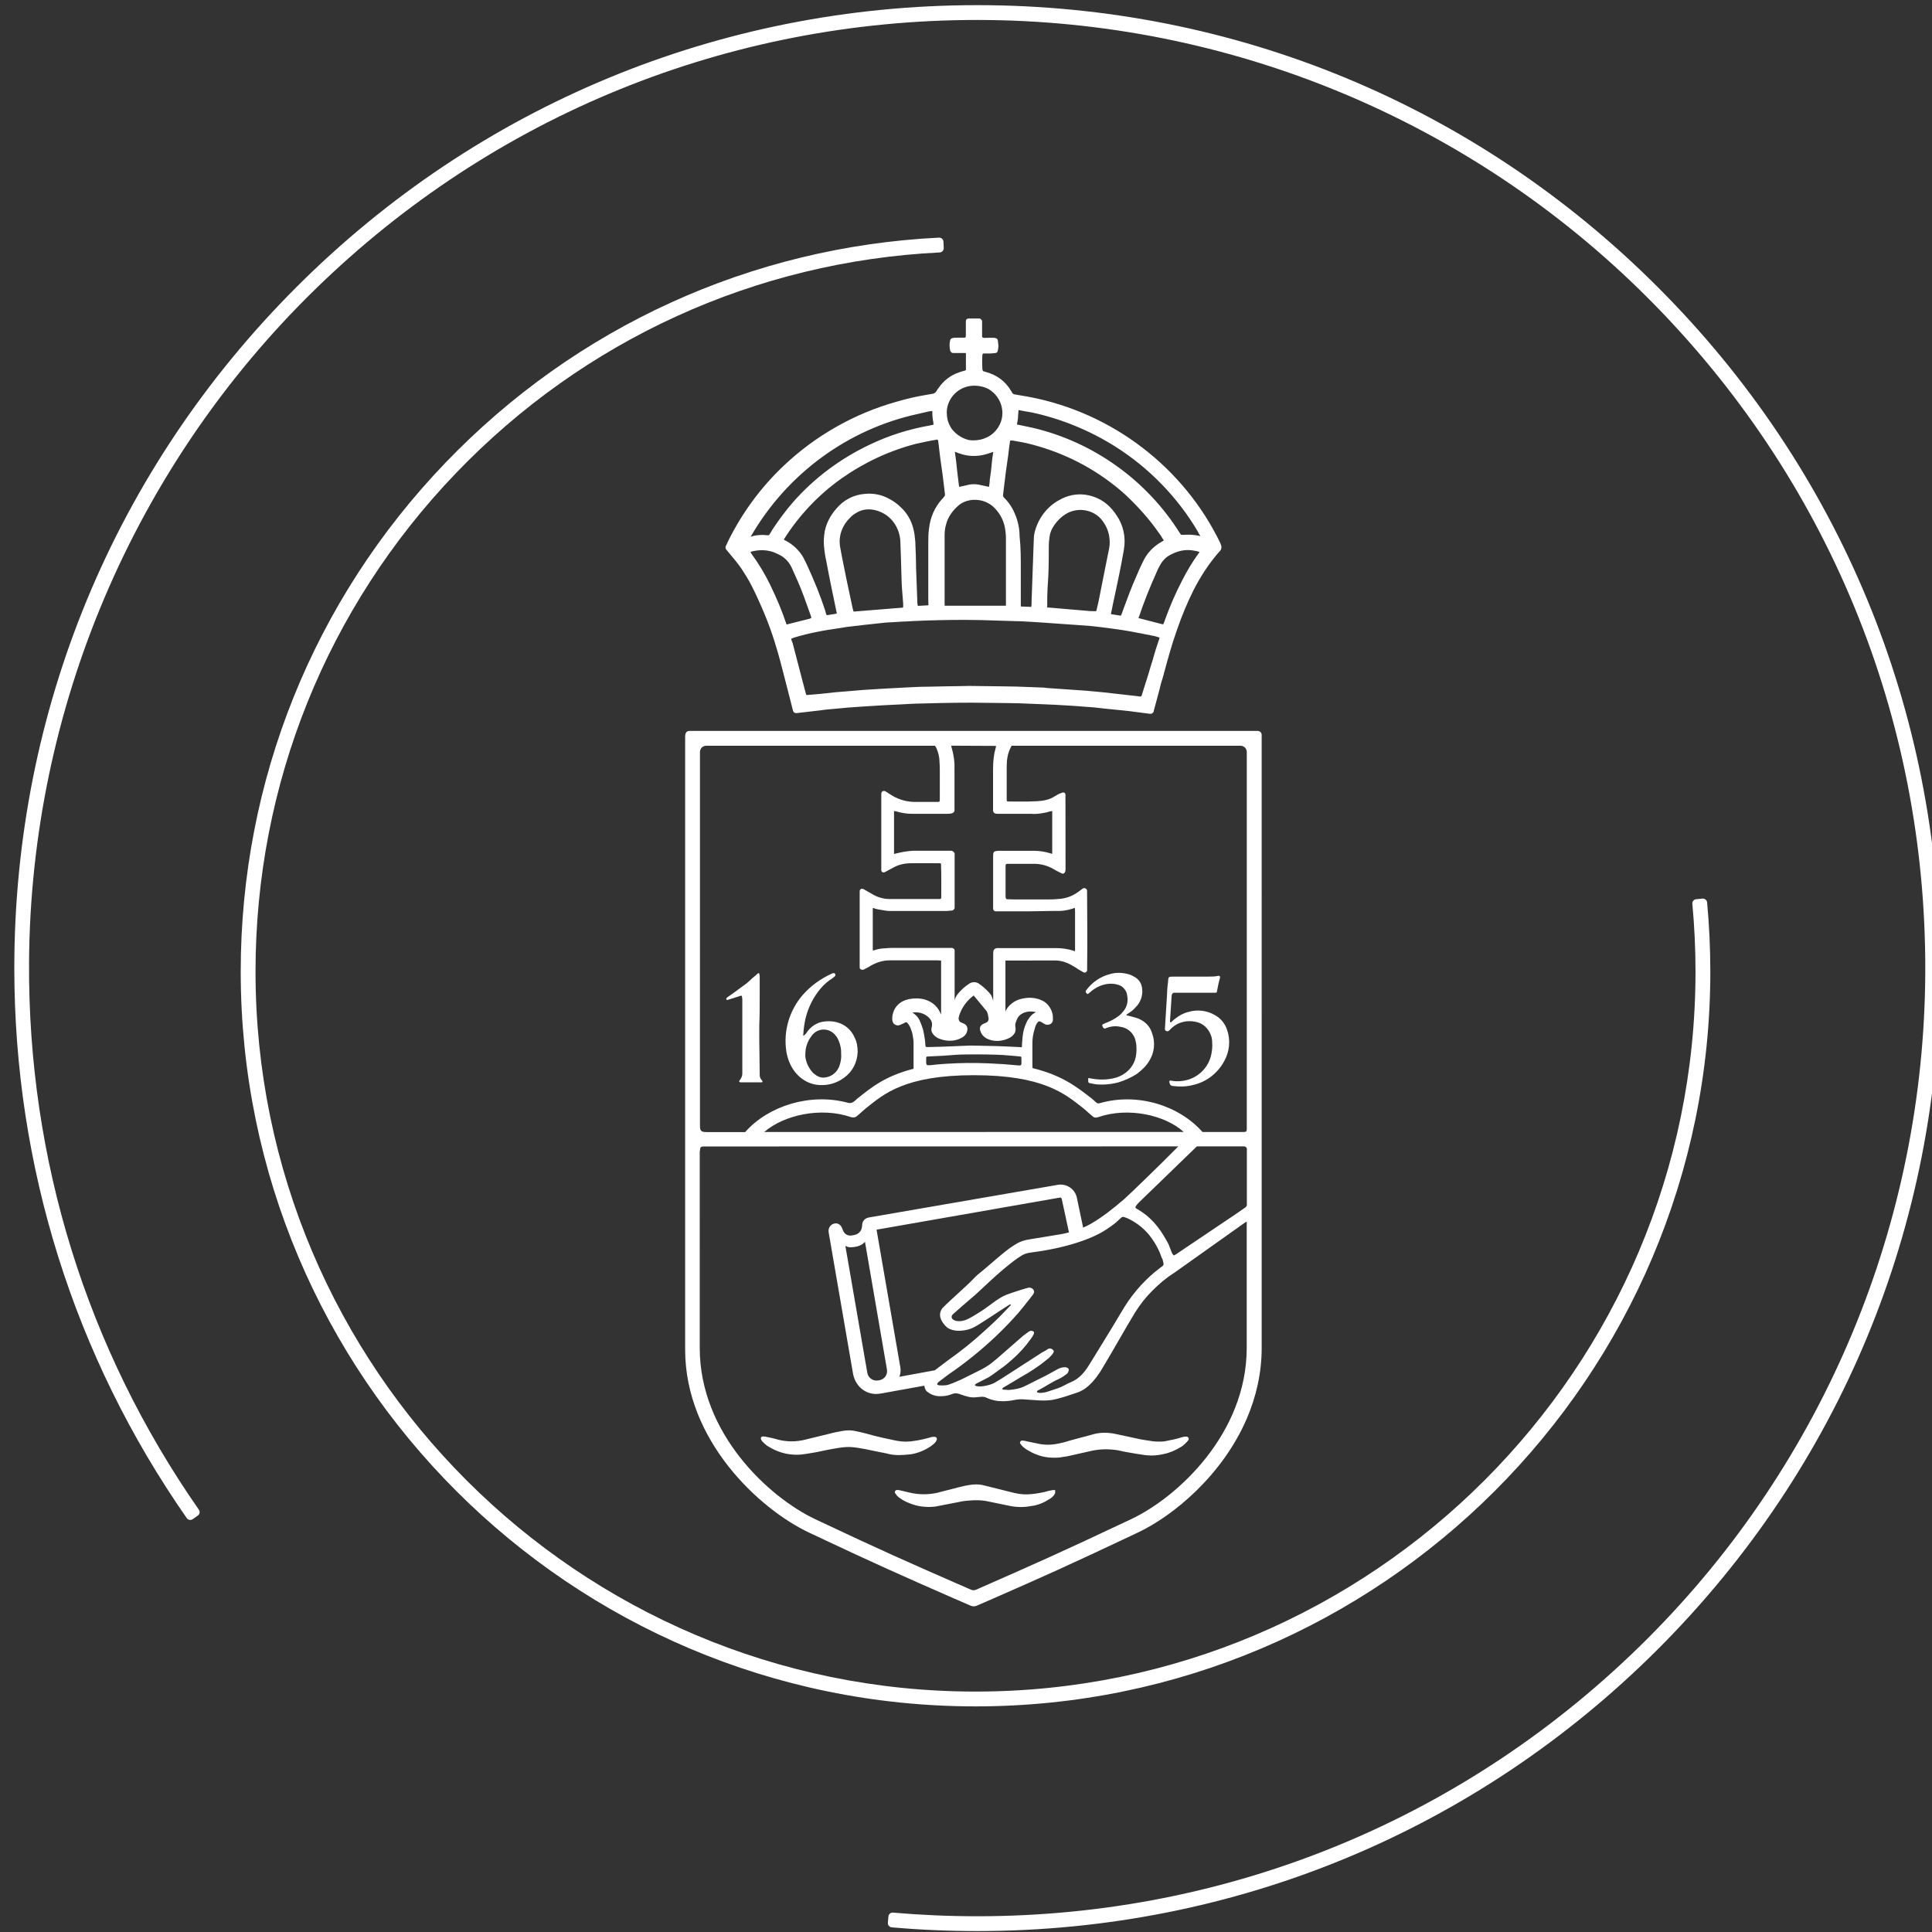 <?xml version="1.0" encoding="utf-8"?>
<!-- Generator: Adobe Illustrator 24.0.2, SVG Export Plug-In . SVG Version: 6.00 Build 0)  -->
<svg version="1.1" id="Layer_1" xmlns="http://www.w3.org/2000/svg" xmlns:xlink="http://www.w3.org/1999/xlink" x="0px" y="0px"
	 viewBox="0 0 270 270" style="enable-background:new 0 0 1284.13 271.03;" xml:space="preserve">
<rect x="0" y="0" width="270" height="270" fill="#333333" stroke="none"/>
<style type="text/css">
	.st0{fill:#FFFFFF;}
</style>

	<path class="st0" d="M239.02,135.78c0-3.22-0.15-6.47-0.45-9.67c-0.03-0.32-0.32-0.56-0.65-0.53l-0.89,0.09
		c-0.32,0.03-0.55,0.32-0.52,0.64c0.29,3.13,0.44,6.32,0.44,9.47c0,55.48-45.14,100.62-100.62,100.62
		c-55.48,0-100.62-45.14-100.62-100.62c0-26.11,9.95-50.85,28.03-69.68c17.89-18.63,41.87-29.56,67.59-30.82
		c0.32-0.02,0.57-0.29,0.56-0.61l-0.04-0.89c-0.01-0.33-0.29-0.58-0.62-0.57C104.98,34.5,80.5,45.66,62.25,64.67
		c-18.45,19.21-28.61,44.47-28.61,71.11c0,56.62,46.07,102.69,102.69,102.69C192.95,238.47,239.02,192.4,239.02,135.78z"/>
	<path class="st0" d="M136.57,0.72c-35.94,0-69.74,14-95.15,39.41C16,65.55,2,99.34,2,135.29c0,27.69,8.33,54.25,24.1,76.87
		c0.19,0.27,0.56,0.33,0.83,0.15l0.72-0.51c0.27-0.19,0.33-0.55,0.14-0.82c-15.69-22.5-23.9-48.96-23.73-76.52
		c0.22-35.38,14.67-69.32,39.99-94.03c24.91-24.31,57.73-37.66,92.6-37.64c35.13,0.03,68.76,13.97,93.6,38.81
		c25.13,25.13,38.93,58.59,38.81,94.15c-0.12,35.03-14.04,68.47-38.81,93.24c-25.03,25.03-58.3,38.81-93.69,38.81
		c-3.92,0-7.87-0.17-11.76-0.51c-0.32-0.03-0.61,0.21-0.64,0.53l-0.08,0.88c-0.03,0.33,0.21,0.62,0.54,0.65
		c3.95,0.35,7.96,0.52,11.94,0.52c35.94,0,69.74-14,95.15-39.41c25.42-25.42,39.41-59.21,39.41-95.15s-14-69.74-39.41-95.15
		C206.31,14.72,172.51,0.72,136.57,0.72z"/>
	<path class="st0" d="M134.93,51.76c-0.13,0.05-0.26,0.08-0.38,0.11c-0.18,0.05-0.34,0.1-0.5,0.16c-1.18,0.39-2.21,1.18-2.88,2.19
		c-0.13,0.13-0.2,0.26-0.26,0.38c-0.13,0.26-0.39,0.44-0.68,0.45c-0.17,0.03-0.32,0.06-0.47,0.08c-0.15,0.03-0.3,0.05-0.46,0.08
		c-1.23,0.2-2.51,0.5-4.04,0.94c-5.87,1.65-11.32,4.74-15.76,8.96c-3.14,2.97-5.72,6.47-7.69,10.4c-0.06,0.11-0.11,0.24-0.17,0.37
		c-0.05,0.12-0.11,0.24-0.15,0.33c-0.15,0.22-0.12,0.49,0.07,0.67c0.14,0.17,0.27,0.33,0.4,0.48l0.37,0.45
		c0.51,0.6,1.16,1.4,1.69,2.29c0.49,0.74,0.97,1.61,1.47,2.67c1.31,2.74,2.3,5.27,3.01,7.73c0.34,1.1,0.64,2.26,0.93,3.38
		c0.13,0.5,0.26,1.01,0.39,1.51c0.17,0.66,0.33,1.31,0.5,1.95c0.17,0.65,0.33,1.29,0.5,1.97c0.06,0.18,0.16,0.34,0.48,0.35
		l3.36-0.39c0.71-0.11,1.36-0.16,2.08-0.22l1.7-0.16c0.72-0.05,1.48-0.11,2.25-0.16l2.58-0.16c1.1-0.05,2.2-0.11,3.19-0.16
		l0.15-0.01c0.94-0.05,1.82-0.1,2.76-0.1c2.81-0.08,5.73-0.13,8.54-0.08c0.87,0.01,1.73,0.03,2.62,0.03c1.17,0,2.36,0.05,3.51,0.1
		c0.59,0.03,1.17,0.05,1.77,0.07c0.24,0,0.47,0.01,0.7,0.03c0.24,0.01,0.46,0.03,0.72,0.03l2.75,0.16l2.91,0.22
		c0.5,0.06,0.99,0.11,1.54,0.17l3.24,0.33l3,0.39h0.17c0.14,0,0.23-0.1,0.3-0.17c0.1-0.1,0.11-0.21,0.11-0.28
		c0.14-0.51,0.27-1.01,0.41-1.51c0.14-0.51,0.28-1.02,0.41-1.54l0.05-0.22c0.09-0.38,0.19-0.77,0.33-1.16
		c0.03-0.13,0.07-0.25,0.1-0.36c0.04-0.13,0.09-0.26,0.11-0.4c0.54-1.99,1.1-4.06,1.81-6.04c0.68-1.99,1.45-3.84,2.35-5.64
		c1.02-1.98,2.16-3.7,3.49-5.23l0.09-0.1c0.35-0.28,0.36-0.75,0.18-1.08l-0.02-0.09c-5.11-10.6-15.09-18.25-26.71-20.46
		c-0.6-0.11-1.26-0.22-1.91-0.33l-0.05-0.01c-0.21,0-0.4-0.13-0.48-0.32l-0.03-0.07l-0.03-0.03c-0.01-0.03-0.03-0.07-0.07-0.11
		c-0.73-1.27-1.96-2.2-3.45-2.6c-0.14-0.05-0.28-0.09-0.45-0.14c-0.01-0.02-0.02-0.05-0.03-0.08c-0.02-0.04-0.04-0.1-0.05-0.11
		c-0.05-0.7-0.05-1.41-0.01-2.07l0.04-0.13l0,0l0.06-0.06c0.02-0.01,0.11-0.01,0.15-0.01h0.88c0.12,0,0.24-0.01,0.35-0.03
		c0.1-0.01,0.2-0.03,0.31-0.03c0.21,0,0.36-0.19,0.36-0.32l0.06-0.29c0.06-0.39,0.01-0.73-0.04-1.08l-0.01-0.04
		c0-0.19-0.15-0.33-0.31-0.35c-0.14-0.06-0.27-0.06-0.38-0.06l-0.98,0.01c-0.16,0.04-0.33,0-0.46-0.04l-0.06-0.06
		c-0.01-0.02-0.01-0.11-0.01-0.15v-2.09l-0.03-0.11l-0.06-0.06c-0.05-0.07-0.15-0.19-0.33-0.19h-1.38c-0.2,0-0.47,0.04-0.47,0.41
		l0,2.02c0,0.01-0.01,0.03-0.01,0.05c-0.01,0.04-0.03,0.09-0.04,0.15l-0.04,0.04c-0.02,0.01-0.11,0.01-0.15,0.01h-0.88
		c-0.23,0-0.52,0-0.72,0.05c-0.16,0-0.36,0.2-0.35,0.31c-0.12,0.47-0.12,1,0.02,1.51c0.04,0.07,0.14,0.27,0.39,0.27h1.71
		c0.05,0,0.08,0.02,0.08,0.03l0,2.31C135.01,51.69,134.97,51.74,134.93,51.76z M133.91,70.68c0.46-0.41,1.02-0.67,1.67-0.78
		c0.2-0.04,0.41-0.05,0.62-0.05c0.38,0,0.77,0.05,1.16,0.16c0.51,0.15,0.98,0.41,1.36,0.73c0.87,0.76,1.49,1.82,1.7,2.92
		c0.11,0.54,0.16,1.09,0.16,1.67l0,9.29c0,0.01-0.03,0.03-0.08,0.03l-8.46,0c-0.01,0-0.03-0.03-0.03-0.08v-9.74
		c0-0.61,0.07-1.11,0.21-1.55C132.45,72.34,133.06,71.42,133.91,70.68z M133.44,63.13c0.36,0.15,0.68,0.27,1.12,0.39
		c1.21,0.33,2.56,0.25,3.8-0.22l0.46-0.15c-0.11,0.56-0.17,1.08-0.22,1.61c-0.05,0.76-0.17,1.54-0.28,2.32
		c0,0.31-0.05,0.61-0.11,0.96l-1.54-0.33c-0.17-0.03-0.36-0.04-0.56-0.04c-0.2,0-0.41,0.01-0.62,0.05L134.24,68
		c-0.05,0.03-0.1,0.03-0.17,0.03l-0.04-0.04l-0.28-2.3c-0.06-0.78-0.17-1.56-0.28-2.36C133.45,63.27,133.44,63.2,133.44,63.13z
		 M130.98,61.43c0.03-0.01,0.04-0.01,0.04-0.01c0.01,0.01,0.02,0.03,0.04,0.09l0.05,0.08c0,0.01,0,0.06,0.01,0.12
		c0.06,0.38,0.1,0.75,0.14,1.14c0.04,0.35,0.08,0.7,0.13,1.06c0.05,0.38,0.11,0.78,0.16,1.18c0.06,0.4,0.11,0.8,0.17,1.18l0.33,2.72
		c0.04,0.16,0,0.31-0.11,0.42l-0.04,0.05c-0.04,0.08-0.14,0.18-0.25,0.29c-1.01,1.12-1.64,2.53-1.81,4.06
		c-0.11,0.73-0.11,1.41-0.11,2.12v7.81l0.02,0.85l-1.45,0.08c0,0-0.07-0.05-0.08-0.24c-0.03-0.21-0.03-0.35-0.03-0.58l-0.17-4.57
		c0-1.21-0.06-2.45-0.11-3.65c-0.06-0.65-0.12-1.19-0.28-1.79c-0.29-1.17-0.94-2.24-1.81-3.01c-0.44-0.44-1-0.84-1.58-1.13
		c-1-0.56-2.2-0.8-3.35-0.68c-1.59,0.11-3.02,0.86-4.04,2.1c-0.82,0.93-1.36,2.01-1.59,3.12c-0.13,0.76-0.16,1.42-0.11,2.03
		c0.06,0.72,0.17,1.46,0.33,2.17c0.44,2.37,0.94,4.77,1.43,7.1l0,0.04l0.04,0.04c0.01,0.02,0.01,0.06,0.01,0.06h0
		c-0.01,0.01-0.02,0.03-0.04,0.04c-0.08,0.04-0.16,0.08-0.25,0.08l-1.02,0.16h-0.12c-0.1-0.17-0.14-0.34-0.19-0.58
		c-0.66-2.03-1.51-4.16-2.6-6.52l-0.5-1c-0.56-0.95-1.4-1.75-2.39-2.28l-0.19-0.09c-0.04-0.03-0.12-0.09-0.13-0.08
		c0,0,0.01-0.03,0.07-0.11c2.08-3.29,4.84-6.2,7.98-8.42c3.19-2.25,6.7-3.89,10.44-4.86C128.9,61.83,129.92,61.6,130.98,61.43z
		 M126.22,84.34v0.5c0,0.06-0.02,0.08-0.1,0.08l-6.81,0.55c0,0-0.01-0.01-0.04-0.06c-0.02-0.03-0.03-0.09-0.04-0.14
		c-0.01-0.07-0.03-0.14-0.06-0.22l-0.22-1.02c-0.43-1.99-0.83-3.87-1.21-5.83c-0.06-0.3-0.11-0.59-0.17-0.88
		c-0.05-0.29-0.11-0.58-0.16-0.88c-0.26-1.47,0.25-2.99,1.39-4.08c0.25-0.3,0.56-0.51,0.94-0.73c0.76-0.46,1.75-0.57,2.66-0.31
		c1.62,0.42,2.84,1.66,3.27,3.33c0.1,0.35,0.16,0.77,0.16,1.16c0.05,1.43,0.11,2.91,0.16,5C125.99,81.6,126.11,83,126.22,84.34z
		 M130.49,59.35C130.49,59.35,130.49,59.35,130.49,59.35C130.48,59.35,130.48,59.35,130.49,59.35
		C130.48,59.35,130.48,59.35,130.49,59.35z M104.96,74.92c5.05-8.73,13.55-14.95,23.31-17.07c0.44-0.11,0.93-0.22,1.43-0.33
		c0.1-0.03,0.2-0.04,0.31-0.05c0.09-0.01,0.18-0.02,0.28-0.04v0.13c0,0.53,0.06,1.09,0.16,1.54v0.26c-0.08,0.02-0.15,0.03-0.22,0.04
		c-0.11,0.02-0.21,0.03-0.28,0.06c-2.92,0.51-5.73,1.4-8.36,2.66c-4.15,1.96-7.76,4.66-10.73,8.02c-0.98,1.13-1.92,2.38-2.89,3.83
		c-0.12,0.23-0.28,0.49-0.42,0.69l-0.03,0.06c-0.02,0.07-0.12,0.09-0.19,0.09l-0.66-0.05l-0.02,0c-0.55,0-1.13,0.03-1.73,0.25
		C104.94,74.97,104.95,74.95,104.96,74.92z M110.26,87.19c-0.03,0.02-0.09,0.03-0.14,0.04c-0.06,0.01-0.12,0.02-0.18,0.05
		c-0.01,0-0.02-0.01-0.03-0.02c-0.01-0.03-0.02-0.06-0.03-0.1c-0.02-0.06-0.03-0.13-0.06-0.18c-0.54-1.61-1.24-3.3-2.21-5.3
		c-0.68-1.41-1.56-2.87-2.59-4.29l-0.14-0.27l0.01,0c1.03-0.29,1.97-0.3,2.87-0.06c0.33,0.09,0.69,0.24,1.07,0.43
		c0.78,0.36,1.41,1,1.78,1.78c0.59,1.29,1.2,2.63,1.7,4c0.17,0.47,0.33,0.92,0.5,1.38c0.16,0.45,0.33,0.91,0.49,1.37
		c0.04,0.12,0.08,0.23,0.09,0.33c-0.1,0.06-0.18,0.1-0.29,0.13L110.26,87.19z M162.02,89.26l-0.16,0.47
		c-0.22,0.65-0.43,1.27-0.61,1.94c-0.11,0.41-0.23,0.81-0.36,1.2c-0.12,0.4-0.25,0.8-0.36,1.21l-0.99,3.14l-0.02,0.03
		c-0.06,0.16-0.29,0.08-0.48,0.05l-4.86-0.55c-0.38-0.03-0.78-0.07-1.18-0.11c-0.4-0.04-0.8-0.08-1.19-0.11l-5.49-0.38l-0.51-0.06
		c-0.62-0.02-1.25-0.04-1.87-0.07c-1.23-0.05-2.5-0.1-3.75-0.1c-0.8,0-1.59-0.01-2.39-0.03c-0.8-0.01-1.59-0.03-2.39-0.03
		c0,0,0,0-0.01,0c-0.99,0.03-1.96,0.04-2.94,0.05c-0.98,0.01-1.95,0.03-2.94,0.06c-1,0-2,0.06-2.98,0.11l-3.19,0.17
		c-0.93,0.05-1.82,0.11-2.7,0.17l-3.97,0.33l-2.03,0.22l-1.85,0.16c-0.11,0-0.13-0.03-0.15-0.09c-0.05-0.16-0.11-0.38-0.16-0.59
		c-0.23-0.91-0.48-1.83-0.72-2.75c-0.33-1.26-0.67-2.53-1-3.83c-0.1-0.2-0.15-0.4-0.2-0.57c0-0.02,0-0.03,0.03-0.05l0.39-0.15
		c1.13-0.34,2.22-0.61,3.34-0.82c0.85-0.18,1.75-0.31,2.61-0.44c0.47-0.07,0.94-0.14,1.39-0.22c0.38-0.05,0.78-0.1,1.17-0.14
		c0.4-0.04,0.8-0.08,1.19-0.14c0.98-0.11,2.02-0.22,3.07-0.33c0.33-0.03,0.63-0.04,0.93-0.05c0.3-0.01,0.61-0.03,0.94-0.06
		c0.33-0.03,0.67-0.04,1.01-0.05c0.35-0.01,0.69-0.03,1.02-0.06c2.4-0.11,4.86-0.16,7.31-0.16c1.49,0,2.99,0.05,4.44,0.1
		c0.75,0.02,1.5,0.05,2.27,0.07c0.77,0,1.58,0.05,2.36,0.1c0.39,0.02,0.77,0.05,1.14,0.07l6.27,0.44c0.93,0.05,1.82,0.17,2.69,0.27
		c1.24,0.16,2.52,0.33,3.78,0.55l0.11,0.02c1.12,0.21,2.24,0.43,3.3,0.64c0.13,0.03,0.25,0.06,0.36,0.1
		c0.11,0.04,0.23,0.08,0.35,0.1C162.03,89.15,162.02,89.21,162.02,89.26z M153.22,85.36l-0.05,0.05h-0.36c-0.33,0-0.59,0-0.92-0.05
		l-5.4-0.46l-0.14,0v-0.22c0-0.87,0-1.7,0.05-2.51c0.03-0.31,0.04-0.61,0.06-0.92c0.01-0.3,0.03-0.6,0.05-0.9l0-0.01
		c0.06-1.38,0.06-2.75,0.06-4.08c0-0.38,0.04-0.72,0.09-1.11l0.02-0.13c0.05-0.43,0.19-0.85,0.42-1.25
		c0.44-0.77,1.08-1.45,1.81-1.91c1.56-0.99,3.68-0.72,4.92,0.62c0.63,0.74,1.02,1.54,1.17,2.38c0.11,0.63,0.11,1.22,0,1.8
		c-0.11,0.5-0.21,0.99-0.3,1.49c-0.1,0.49-0.19,0.99-0.3,1.49c-0.14,0.74-0.29,1.48-0.44,2.22c-0.15,0.74-0.3,1.49-0.44,2.22
		l-0.28,1.2C153.22,85.3,153.22,85.36,153.22,85.36z M167.58,77.23c-0.04,0.06-0.07,0.12-0.13,0.18c-0.82,1.13-1.61,2.44-2.33,3.88
		c-0.84,1.62-1.62,3.42-2.33,5.38c-0.02,0.1-0.06,0.19-0.1,0.27c-0.04,0.09-0.07,0.17-0.1,0.27c-0.02,0.01-0.04,0.03-0.05,0.03
		h-0.09l-3.17-0.82l-0.05-0.01c-0.02,0-0.08,0-0.08,0l-0.04-0.04c0.02-0.04,0.03-0.08,0.04-0.12c0.01-0.03,0.02-0.07,0.05-0.13
		c0.64-1.91,1.46-3.99,2.53-6.37c0.07-0.18,0.17-0.36,0.26-0.53c0.04-0.08,0.08-0.16,0.12-0.22c0.38-0.7,0.9-1.21,1.57-1.52
		c0.92-0.49,1.89-0.69,2.85-0.58l0.07,0.01c0.32,0.05,0.69,0.1,1.01,0.22c0.01,0.01,0.01,0.02,0.02,0.03
		C167.61,77.17,167.59,77.2,167.58,77.23z M142.14,59.2c0.02-0.06,0.03-0.13,0.03-0.17c0.05-0.26,0.11-0.61,0.11-0.97
		c0-0.1,0.01-0.22,0.03-0.34c0.01-0.13,0.03-0.26,0.03-0.38c0.01-0.01,0.03-0.02,0.07-0.02c0.55,0.11,1.15,0.22,1.79,0.32
		c4.06,0.87,8.09,2.51,11.65,4.76c4.77,3.01,8.78,7.16,11.58,11.94c0.04,0.13,0.13,0.27,0.21,0.39c0.03,0.05,0.06,0.1,0.08,0.13
		c0.01,0.02,0.02,0.04,0.02,0.05c-0.02,0-0.02,0-0.03,0c-0.55-0.13-1.13-0.19-1.69-0.19c-0.19,0-0.37,0.01-0.55,0.02h-0.28
		c-0.08,0-0.18-0.01-0.2-0.09l-0.01-0.04l-0.06-0.05c-4.61-7.41-12.11-12.79-20.58-14.77c-0.33-0.08-0.68-0.15-1.03-0.22
		c-0.34-0.07-0.68-0.14-1-0.21l-0.2-0.04C142.11,59.29,142.12,59.24,142.14,59.2z M140.21,68.94c0.01-0.1,0.03-0.21,0.03-0.31
		c0.11-0.93,0.22-1.81,0.33-2.69l0.33-2.31c0.03-0.22,0.06-0.45,0.08-0.69c0.03-0.23,0.05-0.47,0.08-0.66
		c0.03-0.12,0.04-0.25,0.06-0.38c0.01-0.11,0.02-0.23,0.08-0.35c0.21,0,0.48,0.03,0.85,0.11c1.02,0.17,1.99,0.39,2.89,0.66
		c4.59,1.31,8.73,3.59,12.3,6.78c1.89,1.78,3.43,3.53,4.71,5.37c0.16,0.21,0.32,0.43,0.43,0.64l0.13,0.21
		c0.06,0.1,0.13,0.2,0.14,0.2c-0.02,0.03-0.15,0.1-0.27,0.17l-0.15,0.09c-1.11,0.64-2,1.61-2.5,2.72c-0.32,0.64-0.6,1.26-0.88,1.93
		c-0.72,1.61-1.34,3.29-1.94,4.93c-0.05,0.19-0.15,0.45-0.26,0.68l-0.02,0l-1.37-0.21c-0.01-0.01-0.01-0.01-0.01-0.01
		c0.02-0.14,0.06-0.29,0.09-0.45c0.05-0.21,0.1-0.43,0.13-0.65c0.43-2,0.88-4.07,1.27-6.11l0.33-1.82c0.29-1.68-0.07-3.37-1.02-4.76
		c-0.4-0.6-0.79-1.06-1.18-1.41c-0.84-0.78-1.97-1.31-3.19-1.48c-1.24-0.17-2.53,0.09-3.64,0.74c-1.63,0.87-2.87,2.44-3.39,4.3
		c-0.12,0.42-0.17,0.77-0.17,1.14c-0.03,0.5-0.04,0.99-0.06,1.49c-0.01,0.49-0.03,0.99-0.05,1.48l-0.17,4.79
		c0,0.24-0.01,0.47-0.03,0.7c-0.01,0.24-0.01,0.39-0.01,0.64c0,0.03-0.01,0.32-0.04,0.39l-0.16,0l-1.27-0.05
		c-0.01,0-0.03-0.03-0.03-0.08v-5.23c0-1.47,0-2.98-0.17-4.51c0-0.78-0.11-1.52-0.34-2.26c-0.37-1.23-0.96-2.26-1.75-3.05
		l-0.11-0.11c-0.07-0.07-0.11-0.18-0.11-0.3C140.19,69.12,140.2,69.03,140.21,68.94z M136.14,53.9c0.59,0,1.17,0.11,1.67,0.31
		c0.04,0.02,0.08,0.04,0.12,0.06c0.09,0.04,0.2,0.08,0.3,0.15c1.81,1.12,2.4,3.47,1.31,5.23c-0.43,0.7-1.01,1.21-1.73,1.52
		c-0.54,0.25-1.11,0.37-1.73,0.37c-0.32,0-0.57,0-0.88-0.1c-0.87-0.26-1.62-0.77-2.2-1.51c-0.31-0.49-0.49-0.9-0.58-1.3
		c-0.06-0.33-0.11-0.64-0.11-0.96C132.32,55.59,134.04,53.9,136.14,53.9z"/>
	<path class="st0" d="M127.48,208.67c-0.11-0.03-0.24-0.06-0.36-0.08c-0.12-0.03-0.24-0.05-0.35-0.08l-1.2-0.28h-0.22
		c-0.16,0-0.3,0.14-0.3,0.3v0.05l0.03,0.05c0.18,0.3,0.37,0.54,0.66,0.72c0.43,0.31,0.83,0.52,1.25,0.68
		c0.88,0.38,1.83,0.57,2.79,0.57c0.32,0,0.64-0.02,0.96-0.06c0.88-0.17,1.71-0.33,2.53-0.49c0.19-0.03,0.38-0.07,0.57-0.11
		c0.41-0.09,0.84-0.18,1.29-0.21c1.16-0.12,2.15-0.09,3.02,0.11c0.5,0.11,0.98,0.21,1.46,0.3c0.48,0.1,0.96,0.19,1.46,0.3
		c0.58,0.12,1.09,0.17,1.63,0.17c0.68,0,1.3-0.11,1.91-0.22c0.7-0.16,1.33-0.43,1.98-0.85c0.34-0.2,0.55-0.38,0.7-0.58
		c0.06-0.06,0.08-0.13,0.11-0.22l0.06-0.06v-0.44l-0.33,0c-0.34,0.05-0.75,0.14-1.22,0.28c-0.54,0.11-1.09,0.22-1.64,0.27
		c-0.85,0.11-1.72,0.05-2.57-0.16l-4.41-1.1c-0.57-0.11-1.21-0.11-1.82,0c-0.45,0.06-0.9,0.17-1.34,0.28
		c-0.55,0.14-1.08,0.27-1.61,0.41c-0.54,0.14-1.08,0.28-1.63,0.42C129.77,208.87,128.64,208.89,127.48,208.67z"/>
	<path class="st0" d="M106.56,201.47c0.28,0.28,0.57,0.57,0.92,0.74c0.75,0.46,1.59,0.79,2.43,0.96c0.77,0.13,1.37,0.16,1.97,0.11
		c0.49-0.04,0.98-0.13,1.45-0.21c0.24-0.04,0.47-0.08,0.72-0.12c1.02-0.22,2.08-0.44,3.12-0.6c0.72-0.12,1.36-0.16,1.93-0.11
		c0.6,0.05,1.21,0.17,1.79,0.27c0.55,0.12,1.1,0.23,1.66,0.34c0.45,0.09,0.9,0.17,1.35,0.27c0.51,0.15,1.07,0.23,1.71,0.23
		c0.51,0,1.03-0.05,1.57-0.1l0.16-0.02c0.96-0.16,1.87-0.53,2.78-1.14c0.23-0.17,0.46-0.35,0.63-0.57c0.06-0.06,0.08-0.13,0.11-0.22
		l0.06-0.06v-0.27l-0.06-0.06c-0.08-0.08-0.12-0.11-0.25-0.11c-0.18,0-0.36,0-0.55,0.06c-0.73,0.22-1.44,0.38-2.18,0.49
		c-0.85,0.16-1.72,0.16-2.56,0l-0.47-0.1c-0.9-0.19-1.83-0.38-2.71-0.61c-0.66-0.19-1.54-0.43-2.42-0.61
		c-0.6-0.16-1.27-0.18-1.96-0.06c-0.6,0.11-1.22,0.22-1.82,0.39c-1.09,0.27-2.23,0.54-3.41,0.83c-1.23,0.32-2.58,0.32-3.8,0
		c-0.59-0.18-1.12-0.29-1.59-0.38c-0.19-0.06-0.38-0.06-0.56-0.06c-0.06,0-0.25,0.02-0.25,0.3l0.02,0.09
		C106.42,201.28,106.48,201.4,106.56,201.47z"/>
	<path class="st0" d="M142.62,201.78c0.02,0.03,0.04,0.08,0.08,0.12c0.21,0.27,0.5,0.51,0.82,0.71c0.39,0.22,0.78,0.45,1.23,0.62
		c0.78,0.33,1.63,0.49,2.55,0.49c0.26,0,0.53-0.01,0.81-0.04c0.16-0.03,0.34-0.05,0.52-0.08c0.18-0.03,0.36-0.06,0.53-0.08
		c0.52-0.11,1.06-0.23,1.6-0.36c0.54-0.12,1.07-0.25,1.6-0.36c1.21-0.3,2.54-0.34,3.92-0.11c0.6,0.15,1.2,0.25,1.78,0.35
		c0.29,0.05,0.58,0.1,0.88,0.15l0.14,0.02c0.61,0.1,1.19,0.2,1.81,0.2c0.62,0,1.18-0.07,1.8-0.22c0.75-0.15,1.59-0.5,2.43-1.02
		c0.32-0.21,0.6-0.48,0.92-0.86l0.04-0.05v-0.02c0.03-0.03,0.05-0.09,0.05-0.16l-0.02-0.09c-0.03-0.07-0.13-0.22-0.28-0.22
		c-0.18,0-0.36,0-0.55,0.06c-0.88,0.28-1.71,0.44-2.55,0.6c-0.48,0.05-1.02,0.05-1.55,0c-0.75-0.11-1.53-0.22-2.24-0.38l-3.08-0.66
		c-1.16-0.24-2.27-0.21-3.28,0.11c-0.52,0.14-1.03,0.28-1.54,0.41c-0.51,0.14-1.02,0.28-1.55,0.42c-0.6,0.2-1.3,0.37-2,0.49
		c-0.69,0.11-1.39,0.11-2.08,0l-1.86-0.38c-0.23-0.06-0.46-0.12-0.71-0.12c-0.16,0-0.3,0.14-0.3,0.3l0.02,0.11L142.62,201.78z"/>
	<path class="st0" d="M110.95,149.6c0.94,1.32,2.37,2.09,3.96,2.04c1.1,0,2.2-0.38,3.08-1.05c1.16-0.83,1.82-2.15,1.87-3.58
		c0-0.71-0.11-1.43-0.44-2.04c-0.33-0.77-0.93-1.43-1.71-1.82c-0.77-0.39-1.65-0.5-2.53-0.39c-0.99,0.11-1.93,0.71-2.48,1.6
		c-0.08,0.13-0.21,0.22-0.29,0.31c-0.04,0.04-0.11,0.07-0.16,0.07c0-0.13,0.02-0.22,0.02-0.33c0.05-0.72,0.16-1.49,0.33-2.2
		c0.39-1.49,1.1-2.92,2.09-4.07c0.44-0.55,1.05-1.05,1.65-1.43l0.27-0.22l0.06-0.05c0.11-0.11,0.11-0.28,0-0.39
		c-0.06-0.05-0.11-0.05-0.17-0.05c-0.06,0-0.17,0-0.22,0.05c-1.6,0.72-2.97,1.71-4.13,3.03c-1.87,2.2-2.7,5.06-2.25,7.92
		C110.07,147.95,110.4,148.83,110.95,149.6z M112.6,146.63c0.11-0.61,0.33-1.21,0.72-1.71c0.16-0.27,0.38-0.49,0.6-0.66
		c0.77-0.55,1.82-0.5,2.53,0.11c0.33,0.28,0.61,0.66,0.77,1.1c0.22,0.55,0.33,1.04,0.33,1.59v0.28c0.06,0.61-0.11,1.27-0.27,1.71
		c-0.17,0.39-0.39,0.72-0.72,0.99c-0.39,0.33-0.83,0.49-1.32,0.55c-0.55,0.06-1.04-0.17-1.43-0.5c-0.22-0.16-0.39-0.38-0.55-0.6
		c-0.39-0.55-0.66-1.21-0.72-1.93C112.55,147.29,112.55,146.96,112.6,146.63z"/>
	<path class="st0" d="M101.6,139.76c0.05,0,0.17-0.06,0.22-0.06l1.38-0.44l0.33-0.11c0.05-0.05,0.16,0.06,0.16,0.11
		c0.05,0.22,0.05,0.39,0.05,0.61c0,1.71,0,3.41,0,5.12c0,1.59,0,3.19,0,4.79c0,0.05,0,0.17,0,0.28c0,0.33-0.16,0.66-0.38,0.93
		c-0.03,0.04-0.05,0.06-0.06,0.11c-0.01,0.11,0.11,0.16,0.17,0.16h2.97c0.11,0,0.14-0.09,0.11-0.16c-0.03-0.07-0.06-0.11-0.11-0.17
		c-0.22-0.22-0.27-0.5-0.27-0.77c0-0.06,0-0.11,0-0.17c0-1.59-0.06-3.14-0.06-4.73c0-0.66,0-1.32,0-1.98
		c0.06-1.43,0.06-2.81,0.06-4.24c0-0.88,0-1.82,0-2.7c0-0.05-0.06-0.16-0.06-0.27c0-0.05-0.11-0.11-0.17-0.05
		c-0.17,0.11-0.28,0.27-0.44,0.38c-0.44,0.33-0.82,0.77-1.26,1.1c-0.55,0.38-1.1,0.82-1.65,1.21c-0.33,0.22-0.6,0.44-0.94,0.66
		c-0.05,0.05-0.11,0.11-0.16,0.17C101.49,139.59,101.55,139.76,101.6,139.76z"/>
	<path class="st0" d="M163.02,144.1c0,0,0.2,0.07,0.33-0.05l0.28-0.27c0.49-0.5,1.1-0.83,1.82-0.99c0.49-0.11,1.04-0.11,1.59,0
		c1.05,0.17,1.87,0.94,2.2,1.93c0.11,0.27,0.16,0.61,0.16,0.94c0.05,0.55,0,1.1-0.11,1.65c-0.33,1.7-1.6,3.08-3.25,3.58
		c-0.72,0.22-1.49,0.28-2.2,0.16l-0.33-0.05c-0.05,0.05-0.11,0.11-0.11,0.17c0.05,0.11,0.05,0.22,0.11,0.38l0.17,0.17
		c0.05,0,0.16,0.05,0.22,0.05c0.94,0.11,1.82,0.11,2.7-0.11c1.93-0.39,3.58-1.65,4.51-3.41c0.72-1.32,0.88-2.86,0.39-4.29
		c-0.28-0.88-0.88-1.65-1.71-2.09c-1.1-0.66-2.48-0.83-3.74-0.44c-0.66,0.16-1.27,0.49-1.82,0.94c-0.17,0.11-0.28,0.22-0.39,0.33
		l-0.11,0.11c-0.05,0.06-0.23,0.13-0.22-0.11c0.05-0.84,0.17-2.48,0.22-3.41c0-0.11,0.02-0.23,0.05-0.33
		c0.05-0.11,0.16-0.22,0.27-0.22c0,0,5.67,0,5.83,0c0.09,0,0.21-0.03,0.22-0.33c0.11-0.61,0.22-1.16,0.39-1.71v-0.06
		c0.05-0.22-0.05-0.27-0.22-0.27c-0.44,0.11-0.88,0.11-1.32,0.11c-1.6,0-3.25,0-4.84,0c-0.88,0-0.83,0-0.88,0.82
		c-0.11,0.72-0.11,1.37-0.16,2.09l-0.22,3.58c-0.01,0.36-0.05,0.55-0.05,0.83C162.8,143.94,162.86,144.05,163.02,144.1z"/>
	<path class="st0" d="M151.86,138.82c0.05,0.11,0.17,0.11,0.22,0.06l0.61-0.5c0.38-0.28,0.77-0.5,1.21-0.66
		c0.77-0.27,1.54-0.33,2.31-0.11c0.71,0.17,1.26,0.83,1.32,1.54c0.16,0.83-0.05,1.65-0.61,2.26c-0.22,0.27-0.44,0.49-0.71,0.66
		c-0.44,0.33-0.88,0.55-1.38,0.77l-0.66,0.27c-0.11,0.06-0.17,0.17-0.11,0.28c0.05,0.05,0.05,0.17,0.11,0.22
		c0.06,0.11,0.22,0.16,0.33,0.11c0.22-0.11,0.44-0.16,0.66-0.22c0.5-0.11,0.94-0.11,1.43,0c0.88,0.11,1.65,0.72,1.98,1.54
		c0.11,0.27,0.17,0.6,0.22,0.88c0.05,0.44,0.05,0.93,0,1.38c-0.11,1.16-0.77,2.2-1.76,2.81c-0.33,0.22-0.72,0.39-1.1,0.5
		c-0.99,0.28-2.09,0.33-3.14,0.16l-0.66-0.11c-0.05,0-0.05,0.05-0.05,0.11c0,0.11,0,0.22,0,0.33c0,0.11,0.05,0.27,0.22,0.27
		c0.28,0.05,0.55,0.11,0.83,0.16c1.04,0.11,2.15,0,3.19-0.27c0.88-0.28,1.76-0.66,2.53-1.16c0.66-0.5,1.27-1.04,1.71-1.76
		c0.77-1.16,0.94-2.64,0.44-3.96c-0.22-0.77-0.77-1.43-1.49-1.82c-0.33-0.22-0.77-0.33-1.16-0.44c-0.28-0.06-0.6-0.17-0.88-0.22
		l-0.05-0.05v-0.05l0.49-0.33c0.44-0.27,0.77-0.66,1.1-1.04c0.49-0.66,0.72-1.49,0.6-2.31c-0.05-0.6-0.39-1.15-0.88-1.49
		c-0.28-0.16-0.55-0.33-0.88-0.44c-0.88-0.27-1.87-0.33-2.75-0.05c-1.32,0.33-2.48,1.15-3.3,2.25
		C151.69,138.55,151.69,138.66,151.86,138.82z"/>
	<path class="st0" d="M95.75,102.92v85.69c0,12.7,10.36,22.29,17.33,25.58c9.35,4.42,13.21,6.11,19.61,8.92l2.94,1.28
		c0.28,0.13,0.61,0.13,0.89,0l2.21-0.96c7.69-3.38,10.04-4.41,20.26-9.24c5.05-2.38,11.88-8.08,15.26-15.96
		c1.28-2.99,2.07-6.29,2.07-9.85V102.7c0-0.31-0.25-0.55-0.55-0.55H96.31C96,102.15,95.75,102.39,95.75,102.92z M174.25,160.68v3.04
		v4.37v0.41c-0.08,0.07-0.14,0.14-0.15,0.2c-0.44,0.28-1.71,1.21-2.16,1.48l-7.46,5.02l-0.33,0.2c-0.11,0.07-0.11,0.07-0.24-0.09
		c-0.13-0.16-0.21-0.39-0.29-0.62c-0.23-0.62-0.32-0.89-0.67-1.45c-0.99-1.78-2.18-3.21-3.96-4.24c-0.35-0.2-0.52-0.2,0.12-0.9
		l8.15-7.89h2.02l0,0l1.98,0h2.61c0.21,0,0.39,0.17,0.39,0.39V160.68z M149.27,191.23c-0.19-0.16-0.38-0.18-0.62-0.15
		c-0.23,0.02-0.46,0.1-0.69,0.18l-1.69,0.93l-3.01,1.51c-0.73,0.36-1.46,0.48-2.27,0.55l-0.78-0.05c-0.06,0.01-0.12-0.05-0.12-0.05
		c-0.04-0.19,0.15-0.25,0.15-0.25c1.11-0.63,2.16-1.31,3.28-1.94c0.55-0.34,1.11-0.69,1.66-1.09c0.5-0.34,0.93-0.73,1.37-1.06
		c0.27-0.26,0.54-0.52,0.69-0.82c0.05-0.12,0.04-0.24-0.09-0.34c-0.2-0.22-0.49-0.25-0.72-0.11c-0.27,0.2-0.55,0.34-0.83,0.49
		l-5.63,3.63c-0.33,0.21-0.72,0.42-1.05,0.63c-0.73,0.36-2.18,0.64-2.62,0.35c-0.16-0.1,0.09-0.24,0.2-0.31
		c0.56-0.29,1.12-0.57,1.68-0.86c0.77-0.49,1.21-0.87,1.63-1.16c0.6-0.39,1.11-0.85,1.65-1.32c0.98-0.85,1.83-1.81,2.55-2.81
		c0.21-0.25,0.29-0.44,0.44-0.69c0.05-0.12,0.11-0.35-0.02-0.4c-0.19-0.16-0.42-0.14-0.64,0c-0.27,0.2-0.55,0.4-0.82,0.6l-3.64,3.18
		c-0.22,0.2-0.44,0.33-0.65,0.53c-0.54,0.46-1.32,0.9-1.93,1.19l-2.43,1.21c-1.05,0.47-1.52,0.64-1.81,0.73
		c-0.28,0.09-0.79,0.1-1.14,0.08c-0.12,0.01-0.24-0.04-0.36-0.08c0,0-0.07-0.11-0.02-0.17c0.05-0.12,0.16-0.19,0.21-0.25
		c0.44-0.33,0.88-0.67,1.32-1c1.21-0.82,2.36-1.68,3.51-2.61c2.29-1.85,4.39-3.86,6.3-6.03c0.42-0.51,0.41-0.52,0.83-1.02
		c0.47-0.57,1.18-1.5,1.18-1.5c0.46-0.58-0.09-1.04-0.58-1c-0.12,0.01-2.13,0.62-3.15,1.01c-1.24,0.52-2.17,1.44-3.62,2.37
		c-0.41,0.26-1.46,0.92-1.91,1.09c-1.5,0.61-2.59-0.17-1.86-0.79c0,0,1.81-1.61,2.52-2.2c1.04-0.8,3.75-3.67,6.45-5.58
		c0.85-0.6,1.19-0.72,2.12-0.84c4.57-0.59,8.33-1.85,10.32-3.2c0.49-0.34,0.98-0.65,1.41-1.04c0.22-0.19,0.43-0.39,0.65-0.59
		c0.1-0.13,0.34-0.15,0.52-0.05c0.18,0.04,0.37,0.14,0.49,0.19c1.29,0.64,2.36,1.5,3.23,2.71c0.6,0.82,1.1,1.77,1.42,2.74
		c0.07,0.11,0.15,0.28,0.16,0.4c0.17,0.63,0.17,0.63-0.32,0.97c-1.97,1.47-3.67,3.33-5,5.44c-0.61,0.99-1.22,2.05-1.83,3.04
		l-2.55,4.16l-0.66,1.06c-0.61,0.99-1.37,1.85-2.44,2.3c-0.73,0.3-1.15,0.63-1.89,0.88c-0.45,0.16-0.97,0.32-1.48,0.49
		c-0.23,0.08-1.26,0.29-1.41,0.02c-0.09-0.15,0.2-0.25,0.31-0.31c0.84-0.43,1.77-1.08,2.62-1.45c0.67-0.32,0.89-0.51,1.32-0.84
		C149.33,191.67,149.46,191.39,149.27,191.23z M125.83,191.12l-3.33-19.27l25.64-4.49c0.11-0.02,0.22,0.06,0.24,0.2l1.01,4.67
		c-0.37,0.1-0.72,0.17-1,0.23c-1.04,0.19-4.42,0.71-4.94,0.82c-1.03,0.24-1.45,0.58-1.82,0.8c-1.29,0.79-3.75,3.1-4.98,4.04
		c-0.38,0.33-1.15,1.17-1.53,1.5c-1.23,1.13-3.17,2.9-3.43,3.21c-0.65,0.9-0.22,1.79,0.5,2.53c0.72,0.74,2.05,0.62,2.22,0.6
		c0.52-0.05,0.98-0.15,1.49-0.37c0.73-0.3,3.86-2.44,4.71-2.97l0.45-0.28c0.18-0.13,0.29-0.01,0.12,0.14
		c-0.15,0.14-0.29,0.3-0.29,0.3l-0.29,0.3c-0.96,1.03-1.98,2-3.01,2.91c-1.62,1.5-3.37,2.89-5.18,4.17
		c-0.57,0.46-1.19,0.88-1.77,1.34l-4.95,0.91C125.82,192.09,125.91,191.56,125.83,191.12z M123.74,192.36
		c-0.2,0.28-0.5,0.47-0.84,0.53l-0.19,0.03c-0.7,0.12-1.38-0.35-1.5-1.06l-3.07-17.75c0.23,0.13,0.47,0.2,0.7,0.2
		c0.17,0,0.35-0.01,0.53-0.04c0.57-0.07,1.14-0.28,1.51-0.73l3.07,17.84C124.01,191.73,123.94,192.07,123.74,192.36z M131.06,145.07
		c0.85,0.4,2.12,0.59,3.19,0.03c0.57-0.25,0.95-0.7,0.95-1.32c0-0.27-0.13-0.5-0.38-0.67l-0.56-0.25c-0.19-0.08-0.34-0.36-0.28-0.66
		c0.03-0.15,0.11-0.45,0.18-0.59c0.38-0.97,1.02-1.82,1.88-2.46l0.03-0.03l1.85,2.23c0.11,0.26,0.16,0.51,0.21,0.8
		c0.09,0.37-0.04,0.63-0.28,0.75c-0.04,0.03-0.08,0.03-0.11,0.05c-0.05,0.02-0.37,0.15-0.4,0.18c-0.38,0.22-0.46,0.54-0.34,0.93
		c0.12,0.41,0.36,0.73,0.75,0.99c1.11,0.64,2.36,0.49,3.34-0.01c0.12-0.07,0.31-0.18,0.44-0.32c0.26-0.26,0.4-0.5,0.4-0.88
		c0-0.13-0.01-0.24-0.03-0.35c-0.01-0.07-0.02-0.14-0.02-0.2c0-0.26,0.1-0.49,0.2-0.74c0.14-0.41,0.41-0.72,0.84-0.94
		c0.49-0.24,1.04-0.31,1.67-0.2c0.05,0,0.09,0.01,0.13,0.01l-0.05,0.1c-0.38,0.16-0.67,0.47-0.94,0.89
		c-0.06,0.11-0.14,0.18-0.18,0.28c-0.04,0.09-0.08,0.18-0.14,0.3c-0.28,0.61-0.45,1.3-0.51,2.01c-0.03,0.39-0.09,0.94-0.09,1.36
		l-0.34-0.03c-1.56-0.07-2.84-0.14-4.24-0.16c-0.84-0.01-1.69-0.05-2.52-0.05h-0.14l-3.95,0.16c0,0-1.81,0.04-2.03,0.05
		c-0.22,0.01-0.25-0.11-0.26-0.18c-0.03-0.26-0.04-0.52-0.06-0.77c-0.06-0.5-0.17-1.01-0.28-1.53l-0.07-0.2
		c-0.09-0.28-0.19-0.59-0.32-0.85c-0.2-0.55-0.61-1.02-1.11-1.29c0.52-0.09,1.05-0.03,1.51,0.16c0.61,0.26,1.24,0.83,1.25,1.39
		c0.02,0.51-0.09,0.48-0.09,0.84C130.16,144.49,130.83,144.96,131.06,145.07z M142.75,148.46c0,0.41-0.04,0.45-0.39,0.44
		c-0.35-0.02-1.56-0.15-2.21-0.19c-3-0.18-4.48-0.19-6.44-0.12c-2.3,0.08-3.66,0.27-3.66,0.27h-0.44c-0.14,0-0.18-0.27-0.18-0.46
		c0-0.21,0.01-0.43,0.01-0.61c0-0.09,0.08-0.14,0.17-0.14c0.09,0,2.23-0.11,2.23-0.11c0.32-0.02,0.65-0.04,0.97-0.07
		c0.66-0.05,0.91-0.09,2.27-0.11c2.06-0.03,4.07,0.02,5.11,0.08c1.05,0.07,2.31,0.2,2.31,0.2c0.22,0,0.23,0.09,0.23,0.09
		C142.75,147.78,142.75,148.35,142.75,148.46z M136.11,150.26c9.67,0,12.73,2.61,15.22,4.57c0.47,0.37,0.87,0.78,1.32,1.14
		c0.23,0.22,0.45,0.28,0.86,0.14c4.15-1.42,9.3-0.3,11.91,2.08c-10.67,0.01-47.38,0.01-58.62,0.01c2.79-2.41,7.95-3.51,12.1-2.09
		c0.41,0.11,0.62,0.06,0.86-0.14c0.45-0.36,0.85-0.77,1.32-1.14C123.48,152.92,126.43,150.26,136.11,150.26z M140.7,106.84
		c0-0.65,0.11-1.28,0.31-1.84c0.03-0.06,0.06-0.13,0.09-0.21c0.02-0.06,0.05-0.12,0.08-0.18l0.02-0.05
		c0.07-0.14,0.16-0.31,0.17-0.34h32c0.48,0,0.87,0.39,0.87,0.87v52.7c0,0.36-0.09,0.41-0.59,0.41h-5.31c0,0-0.11,0-0.29,0
		c-3.25-3.68-9.04-5.56-14.39-4.02c-0.16,0.05-0.34,0.01-0.47-0.11c-0.22-0.18-0.41-0.4-0.66-0.58c-2-1.55-4.07-3.21-8.23-4.22
		c-0.01-0.15-0.02-0.28-0.02-0.34v-3.17c0-0.66,0.11-1.36,0.33-2c0.05-0.25,0.15-0.51,0.28-0.72c0.03-0.03,0.07-0.09,0.11-0.14
		c0.02-0.03,0.04-0.06,0.06-0.08c0.05-0.06,0.2-0.1,0.27-0.08l0.31,0.16c0.16,0.11,0.28,0.16,0.38,0.22
		c0.11,0.09,0.26,0.09,0.39,0.09c0.43,0,0.74-0.3,0.74-0.74c0-0.34,0-0.63-0.12-0.99c-0.25-0.81-0.82-1.44-1.54-1.72
		c-0.88-0.38-1.9-0.42-2.94-0.12c-0.84,0.24-1.58,0.83-1.97,1.55c-0.06,0.08-0.03,0.16-0.07,0.25v-7.2c0.1,0,7.01-0.01,7.01-0.01
		c1.17,0.01,2.05,0.53,2.83,1c0.22,0.17,0.45,0.31,0.68,0.43c0.08,0.05,0.43,0.27,0.55,0.27c0.13,0,0.22-0.09,0.24-0.11
		c0.11-0.11,0.11-0.24,0.11-0.3v-0.55c0.06-3.09-0.01-8.42-0.01-10.52l-0.01-0.06c-0.05-0.16-0.19-0.22-0.26-0.25
		c-0.07-0.03-0.18-0.05-0.36,0.05c0,0-0.71,0.55-0.82,0.6c-0.77,0.52-1.63,0.8-2.61,0.85c-0.54,0.06-1.09,0.06-1.63,0.06h-4.43
		c-0.19,0-0.85-0.02-1.05-0.03c-0.21-0.01-0.22-0.26-0.22-0.47V121c0-0.23,0.09-0.28,0.28-0.28c0.19,0,3.72,0,3.72,0
		c0.94,0,1.9,0.26,2.71,0.74c0.28,0.17,0.53,0.3,0.86,0.46l0.22,0.11l0.13,0.05c0.16,0.07,0.37-0.08,0.42-0.28
		c0.05-0.15,0.04-0.49,0.04-0.57l-0.01-9.65v-0.51c0-0.28-0.22-0.34-0.36-0.32c-0.07,0.01-0.29,0.09-0.29,0.09
		c-0.29,0.11-0.58,0.28-0.86,0.45c-0.72,0.47-1.57,0.63-2.44,0.68c-0.82,0.05-1.66,0.05-2.46,0.05c0,0-1.27-0.01-1.55-0.01
		c-0.28,0-0.25-0.12-0.25-0.34V106.84z M132.99,104.47c0,0-0.05-0.14-0.05-0.26l6.26,0.03c-0.01,0.11-0.05,0.3-0.08,0.39
		c-0.22,0.76-0.34,1.66-0.34,2.99c0,0,0,5.45,0,5.56c0,0.11,0,0.28,0.14,0.41c0.14,0.14,0.34,0.14,0.73,0.14h4.43
		c0.51,0.05,1.07,0.01,1.7-0.11c0.34-0.05,0.62-0.11,0.94-0.22c0.07-0.01,0.12-0.02,0.18-0.03c0.04-0.01,0.09-0.02,0.12-0.02h0.03
		v5.97c-0.05-0.01-0.09-0.02-0.13-0.03c-0.05-0.01-0.11-0.02-0.17-0.05c-0.74-0.22-1.48-0.34-2.26-0.34h-4.92l-0.13,0.01
		c-0.61,0.05-0.65,0.16-0.65,0.84V127c0,0.21,0.19,0.36,0.36,0.36h4.57l3.79-0.06c0.73,0.05,1.48-0.04,2.27-0.28
		c0.14-0.04,0.22-0.07,0.3-0.1c0.11-0.04,0.16-0.01,0.15,0.08c-0.01,0.09,0.01,0.21,0.01,0.33v5.54c-0.01,0.06-0.05,0.06-0.08,0.05
		c-0.04-0.01-0.09-0.03-0.14-0.05l-0.08-0.03c-0.73-0.22-1.51-0.34-2.32-0.34h-7.75c-0.12,0-0.26-0.01-0.43-0.01
		c-0.4,0.01-0.59,0.23-0.61,0.42c-0.03,0.19-0.03,0.38-0.03,0.61v6.36c0,0-0.1-0.42-0.25-0.73c-0.18-0.37-1.06-1.22-1.68-1.63
		c-0.39-0.35-1.05-0.33-1.45-0.03c-0.61,0.41-1.06,0.79-1.64,1.5c-0.09,0.14-0.38,0.57-0.37,0.88v-7.05c0-0.21-0.24-0.35-0.41-0.35
		h-7.87c-0.51,0-0.94,0-1.43,0.06c-0.5,0-1,0.09-1.57,0.28c-0.07,0.02-0.16,0.05-0.16-0.06v-5.86c0.05,0.01,0.09,0.02,0.13,0.03
		c0.06,0.01,0.11,0.02,0.17,0.05c0.3,0.1,0.65,0.16,0.95,0.2l0.12,0.02c0.26,0.05,0.62,0.12,0.97,0.12h7.97
		c0.12,0,0.25-0.01,0.38-0.03c0.12-0.01,0.23-0.03,0.34-0.03c0.22,0,0.41-0.2,0.41-0.41v-7.53c0-0.13-0.13-0.28-0.26-0.34
		c-0.11-0.08-0.2-0.08-0.26-0.08h-4.95c-1.04,0-2.02,0.21-2.73,0.39l-0.24,0.05h-0.03v-5.99l0.3,0.05c0.72,0.22,1.47,0.34,2.2,0.34
		h4.88c0.23,0,0.47,0,0.75-0.08c0.12-0.06,0.32-0.16,0.32-0.4v-5.81C133.43,106.54,133.3,105.53,132.99,104.47z M97.82,105.09
		c0-0.48,0.39-0.87,0.87-0.87h31.95c0.03,0.03,0.13,0.13,0.16,0.2c0.04,0.08,0.08,0.15,0.11,0.24c0.25,0.61,0.38,1.18,0.38,1.71
		c0.05,0.49,0.05,0.98,0.05,1.47v3.87c0,0.28-0.03,0.36-0.24,0.36h-3.23c-0.5,0-0.92-0.06-1.39-0.16c-0.69-0.16-1.34-0.43-1.92-0.8
		c-0.13-0.08-0.26-0.16-0.38-0.24c-0.13-0.09-0.25-0.17-0.36-0.22c-0.11-0.11-0.24-0.11-0.3-0.11c-0.19,0-0.26,0.09-0.29,0.16
		c-0.07,0.11-0.07,0.24-0.07,0.3c0,0,0,10.54,0,10.6c0,0.05,0.01,0.08,0.01,0.09c0.09,0.3,0.4,0.24,0.49,0.19
		c0,0,0.18-0.08,0.24-0.13l0.92-0.49c0.79-0.45,1.65-0.62,2.49-0.62h3.95c0.14,0,0.25-0.01,0.25,0.12c0.05,1.27,0.04,4.04,0.03,4.7
		c0,0.1-0.09,0.18-0.18,0.18h-7.07c-0.84,0-1.75-0.27-2.48-0.74c0,0-1.12-0.64-1.14-0.65c-0.06-0.02-0.11-0.03-0.17-0.04
		c-0.26-0.02-0.36,0.18-0.36,0.36v10.66c0,0.2,0.24,0.3,0.36,0.3c0.07,0,0.22,0,0.32-0.09c0.32-0.16,0.66-0.33,0.97-0.54
		c0.88-0.47,1.71-0.69,2.55-0.69H131l0.52,0.03v7.55c-0.01-0.01-0.01-0.03-0.02-0.04c-0.03-0.07-0.07-0.14-0.11-0.24
		c-0.45-1.03-1.44-1.75-2.62-1.93c-0.74-0.11-1.5-0.05-2.17,0.17c-0.83,0.24-1.55,0.95-1.78,1.77c-0.15,0.44-0.14,0.9-0.11,1.1
		l0.07,0.23c0.08,0.21,0.2,0.29,0.38,0.38c0.19,0.09,0.4,0.1,0.59,0.02c0.05-0.03,0.11-0.05,0.18-0.08
		c0.07-0.03,0.14-0.06,0.18-0.08c0.11-0.03,0.19-0.09,0.26-0.12c0.06-0.04,0.12-0.07,0.16-0.09c0.18-0.04,0.24,0.02,0.31,0.12
		c0.14,0.14,0.24,0.34,0.35,0.54c0.14,0.34,0.32,0.78,0.37,1.22c0.05,0.32,0.11,0.65,0.11,0.96c0,0,0,3.5,0,3.59v0.05
		c-4.08,1.04-5.99,2.7-7.82,4.14c-0.17,0.14-0.33,0.3-0.49,0.43c-0.23,0.2-0.55,0.27-0.85,0.19c-5.3-1.44-11.17,0.45-14.37,4.09
		h-5.38c-0.86,0-0.94-0.22-0.94-0.94V105.09z M97.82,160.87c0-0.49,0.08-0.65,0.53-0.65l63.39-0.01l0,0h2.93
		c-2.56,2.59-6.84,6.74-7.6,7.4c-1.47,1.26-2.98,2.46-4.54,3.37c-0.37,0.22-0.76,0.41-1.16,0.58l-0.86-4.1
		c-0.22-1.25-1.42-2.09-2.67-1.88l-26.45,4.57l0,0.01c-0.49,0.07-0.88,0.49-0.9,1c-0.03,1.14-0.75,1.4-1.35,1.48
		c-0.19,0.03-1.04,0.24-1.42-0.91c-0.18-0.55-0.63-0.89-1.19-0.72c-0.46,0.14-0.75,0.57-0.74,1.03c0,0.01,0,0.02,0,0.02
		c0,0.03,0,0.06,0.01,0.08c0,0.04,0,0.07,0.01,0.11l3.4,19.71c0.29,1.65,1.6,2.85,3.22,2.85c0.19,0,0.39-0.02,0.58-0.05l0.19-0.03
		c0.1-0.02,0.28-0.05,0.28-0.05l5.7-1.03c0.04,0.48,0.3,0.79,0.36,0.81c0.51,0.42,1.12,0.66,1.76,0.66
		c0.47,0.01,0.99-0.03,1.45-0.19l0.45-0.16c0.29-0.09,0.58-0.05,0.88,0.04l0.24,0.09c0.67,0.23,1.32,0.44,1.96,0.38l0.81-0.07
		c0.29-0.03,0.59,0.01,0.84,0.16c0.67,0.29,1.39,0.46,2.09,0.45c0.53,0.01,1.11-0.04,1.63-0.15c0.52-0.11,1.1-0.16,1.63-0.09
		c1.24,0.06,2.66,0.27,3.87,0.04c0.58-0.11,1.15-0.28,1.72-0.45l1.71-0.57c0.29-0.09,0.51-0.22,0.79-0.37
		c0.94-0.56,1.77-1.58,2.39-2.52l0.3-0.5c1.58-2.61,3.01-5.22,4.59-7.83c0.72-1.12,1.5-2.13,2.42-3.03c0.91-0.91,1.89-1.76,3-2.45
		l9.69-6.88c0.14-0.11,0.32-0.23,0.47-0.3v1.94v3.22v12.49c0,11.96-9.65,20.86-16.14,23.93c-10.2,4.82-13.7,6.35-21.38,9.73
		l-0.32,0.14c-0.22,0.09-0.46,0.09-0.67,0l-2.23-0.97c-6.38-2.8-10.23-4.48-19.56-8.89c-6.49-3.07-16.14-11.97-16.14-23.93V160.87z"
		/>
</svg>
